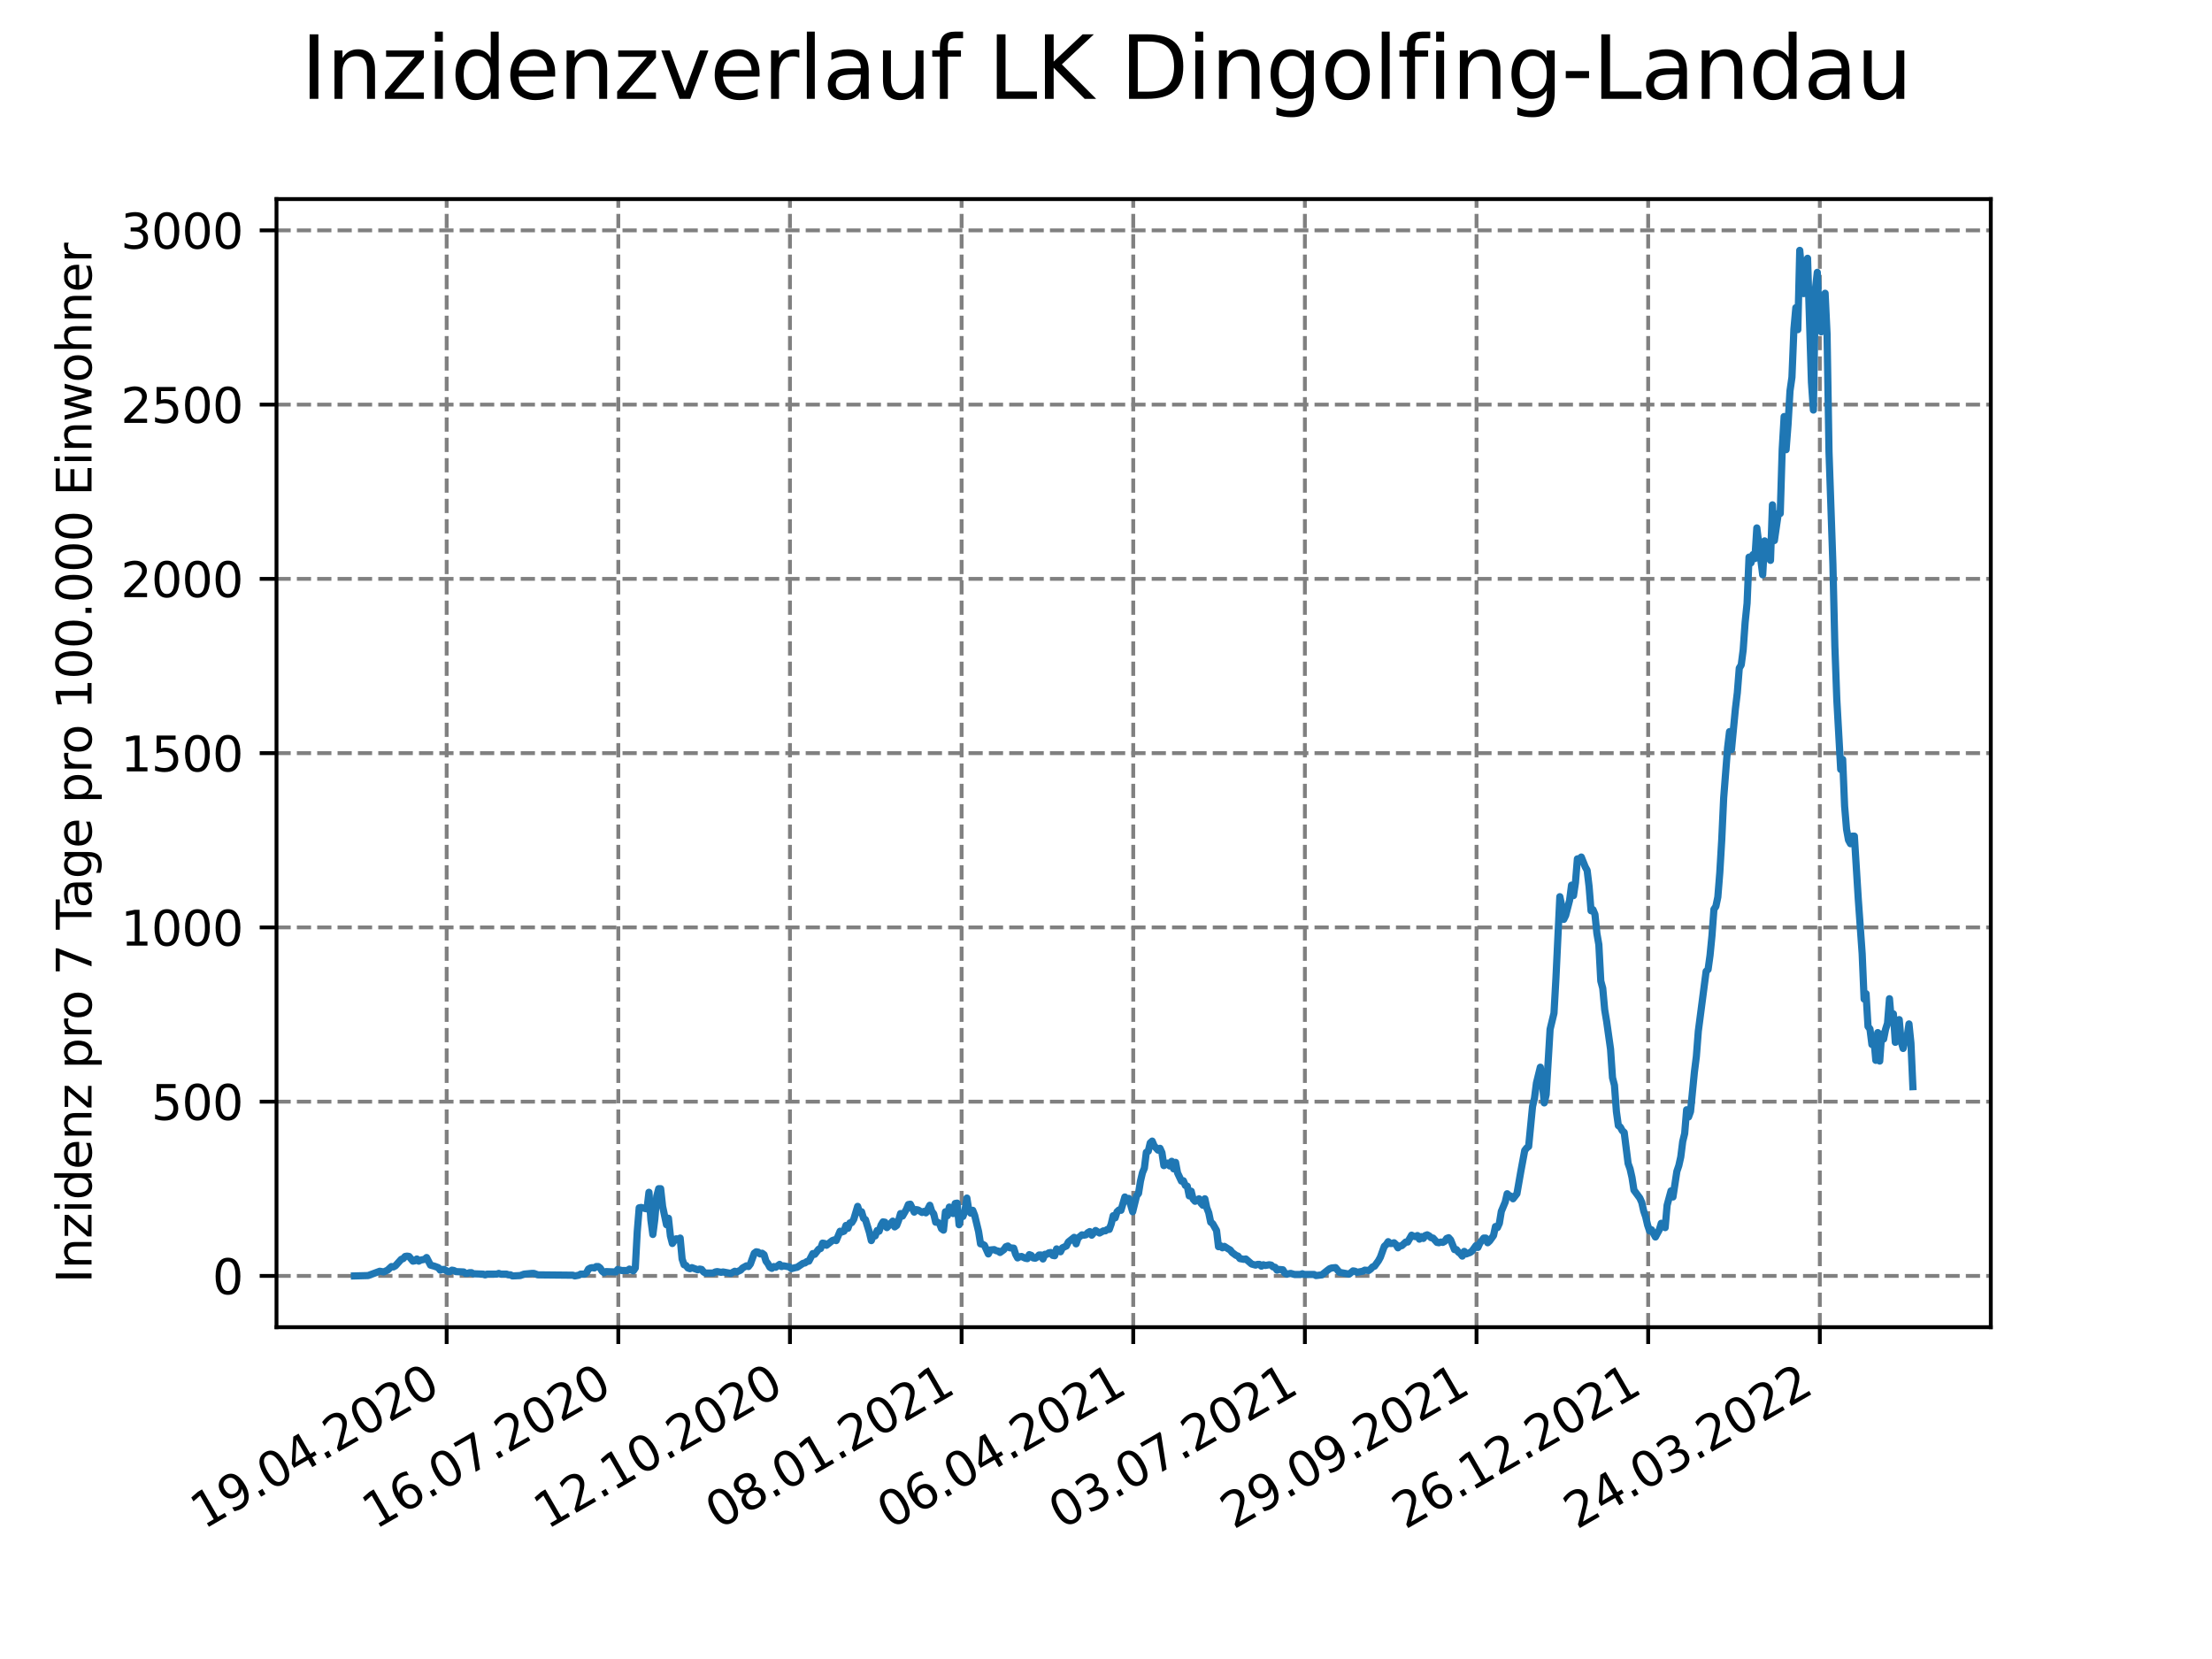 <?xml version="1.0" encoding="utf-8" standalone="no"?>
<!DOCTYPE svg PUBLIC "-//W3C//DTD SVG 1.1//EN"
  "http://www.w3.org/Graphics/SVG/1.1/DTD/svg11.dtd">
<svg xmlns:xlink="http://www.w3.org/1999/xlink" width="460.8pt" height="345.6pt" viewBox="0 0 460.8 345.6" xmlns="http://www.w3.org/2000/svg" version="1.1">
 <defs>
  <style type="text/css">*{stroke-linejoin: round; stroke-linecap: butt}</style>
 </defs>
 <g id="figure_1">
  <g id="patch_1">
   <path d="M 0 345.6 
L 460.8 345.6 
L 460.8 0 
L 0 0 
z
" style="fill: #ffffff"/>
  </g>
  <g id="axes_1">
   <g id="patch_2">
    <path d="M 57.6 276.48 
L 414.72 276.48 
L 414.72 41.472 
L 57.6 41.472 
z
" style="fill: #ffffff"/>
   </g>
   <g id="matplotlib.axis_1">
    <g id="xtick_1">
     <g id="line2d_1">
      <path d="M 93.049 276.48 
L 93.049 41.472 
" clip-path="url(#p03b9c09363)" style="fill: none; stroke-dasharray: 2.96,1.28; stroke-dashoffset: 0; stroke: #808080; stroke-width: 0.8"/>
     </g>
     <g id="line2d_2">
      <defs>
       <path id="mf1d56d3e6b" d="M 0 0 
L 0 3.5 
" style="stroke: #000000; stroke-width: 0.8"/>
      </defs>
      <g>
       <use xlink:href="#mf1d56d3e6b" x="93.049" y="276.48" style="stroke: #000000; stroke-width: 0.8"/>
      </g>
     </g>
     <g id="text_1">
      <!-- 19.04.2020 -->
      <g transform="translate(42.423 318.689)rotate(-30)scale(0.1 -0.1)">
       <defs>
        <path id="DejaVuSans-31" d="M 794 531 
L 1825 531 
L 1825 4091 
L 703 3866 
L 703 4441 
L 1819 4666 
L 2450 4666 
L 2450 531 
L 3481 531 
L 3481 0 
L 794 0 
L 794 531 
z
" transform="scale(0.016)"/>
        <path id="DejaVuSans-39" d="M 703 97 
L 703 672 
Q 941 559 1184 500 
Q 1428 441 1663 441 
Q 2288 441 2617 861 
Q 2947 1281 2994 2138 
Q 2813 1869 2534 1725 
Q 2256 1581 1919 1581 
Q 1219 1581 811 2004 
Q 403 2428 403 3163 
Q 403 3881 828 4315 
Q 1253 4750 1959 4750 
Q 2769 4750 3195 4129 
Q 3622 3509 3622 2328 
Q 3622 1225 3098 567 
Q 2575 -91 1691 -91 
Q 1453 -91 1209 -44 
Q 966 3 703 97 
z
M 1959 2075 
Q 2384 2075 2632 2365 
Q 2881 2656 2881 3163 
Q 2881 3666 2632 3958 
Q 2384 4250 1959 4250 
Q 1534 4250 1286 3958 
Q 1038 3666 1038 3163 
Q 1038 2656 1286 2365 
Q 1534 2075 1959 2075 
z
" transform="scale(0.016)"/>
        <path id="DejaVuSans-2e" d="M 684 794 
L 1344 794 
L 1344 0 
L 684 0 
L 684 794 
z
" transform="scale(0.016)"/>
        <path id="DejaVuSans-30" d="M 2034 4250 
Q 1547 4250 1301 3770 
Q 1056 3291 1056 2328 
Q 1056 1369 1301 889 
Q 1547 409 2034 409 
Q 2525 409 2770 889 
Q 3016 1369 3016 2328 
Q 3016 3291 2770 3770 
Q 2525 4250 2034 4250 
z
M 2034 4750 
Q 2819 4750 3233 4129 
Q 3647 3509 3647 2328 
Q 3647 1150 3233 529 
Q 2819 -91 2034 -91 
Q 1250 -91 836 529 
Q 422 1150 422 2328 
Q 422 3509 836 4129 
Q 1250 4750 2034 4750 
z
" transform="scale(0.016)"/>
        <path id="DejaVuSans-34" d="M 2419 4116 
L 825 1625 
L 2419 1625 
L 2419 4116 
z
M 2253 4666 
L 3047 4666 
L 3047 1625 
L 3713 1625 
L 3713 1100 
L 3047 1100 
L 3047 0 
L 2419 0 
L 2419 1100 
L 313 1100 
L 313 1709 
L 2253 4666 
z
" transform="scale(0.016)"/>
        <path id="DejaVuSans-32" d="M 1228 531 
L 3431 531 
L 3431 0 
L 469 0 
L 469 531 
Q 828 903 1448 1529 
Q 2069 2156 2228 2338 
Q 2531 2678 2651 2914 
Q 2772 3150 2772 3378 
Q 2772 3750 2511 3984 
Q 2250 4219 1831 4219 
Q 1534 4219 1204 4116 
Q 875 4013 500 3803 
L 500 4441 
Q 881 4594 1212 4672 
Q 1544 4750 1819 4750 
Q 2544 4750 2975 4387 
Q 3406 4025 3406 3419 
Q 3406 3131 3298 2873 
Q 3191 2616 2906 2266 
Q 2828 2175 2409 1742 
Q 1991 1309 1228 531 
z
" transform="scale(0.016)"/>
       </defs>
       <use xlink:href="#DejaVuSans-31"/>
       <use xlink:href="#DejaVuSans-39" x="63.623"/>
       <use xlink:href="#DejaVuSans-2e" x="127.246"/>
       <use xlink:href="#DejaVuSans-30" x="159.033"/>
       <use xlink:href="#DejaVuSans-34" x="222.656"/>
       <use xlink:href="#DejaVuSans-2e" x="286.279"/>
       <use xlink:href="#DejaVuSans-32" x="318.066"/>
       <use xlink:href="#DejaVuSans-30" x="381.689"/>
       <use xlink:href="#DejaVuSans-32" x="445.312"/>
       <use xlink:href="#DejaVuSans-30" x="508.936"/>
      </g>
     </g>
    </g>
    <g id="xtick_2">
     <g id="line2d_3">
      <path d="M 128.805 276.48 
L 128.805 41.472 
" clip-path="url(#p03b9c09363)" style="fill: none; stroke-dasharray: 2.96,1.28; stroke-dashoffset: 0; stroke: #808080; stroke-width: 0.8"/>
     </g>
     <g id="line2d_4">
      <g>
       <use xlink:href="#mf1d56d3e6b" x="128.805" y="276.48" style="stroke: #000000; stroke-width: 0.8"/>
      </g>
     </g>
     <g id="text_2">
      <!-- 16.07.2020 -->
      <g transform="translate(78.18 318.689)rotate(-30)scale(0.1 -0.1)">
       <defs>
        <path id="DejaVuSans-36" d="M 2113 2584 
Q 1688 2584 1439 2293 
Q 1191 2003 1191 1497 
Q 1191 994 1439 701 
Q 1688 409 2113 409 
Q 2538 409 2786 701 
Q 3034 994 3034 1497 
Q 3034 2003 2786 2293 
Q 2538 2584 2113 2584 
z
M 3366 4563 
L 3366 3988 
Q 3128 4100 2886 4159 
Q 2644 4219 2406 4219 
Q 1781 4219 1451 3797 
Q 1122 3375 1075 2522 
Q 1259 2794 1537 2939 
Q 1816 3084 2150 3084 
Q 2853 3084 3261 2657 
Q 3669 2231 3669 1497 
Q 3669 778 3244 343 
Q 2819 -91 2113 -91 
Q 1303 -91 875 529 
Q 447 1150 447 2328 
Q 447 3434 972 4092 
Q 1497 4750 2381 4750 
Q 2619 4750 2861 4703 
Q 3103 4656 3366 4563 
z
" transform="scale(0.016)"/>
        <path id="DejaVuSans-37" d="M 525 4666 
L 3525 4666 
L 3525 4397 
L 1831 0 
L 1172 0 
L 2766 4134 
L 525 4134 
L 525 4666 
z
" transform="scale(0.016)"/>
       </defs>
       <use xlink:href="#DejaVuSans-31"/>
       <use xlink:href="#DejaVuSans-36" x="63.623"/>
       <use xlink:href="#DejaVuSans-2e" x="127.246"/>
       <use xlink:href="#DejaVuSans-30" x="159.033"/>
       <use xlink:href="#DejaVuSans-37" x="222.656"/>
       <use xlink:href="#DejaVuSans-2e" x="286.279"/>
       <use xlink:href="#DejaVuSans-32" x="318.066"/>
       <use xlink:href="#DejaVuSans-30" x="381.689"/>
       <use xlink:href="#DejaVuSans-32" x="445.312"/>
       <use xlink:href="#DejaVuSans-30" x="508.936"/>
      </g>
     </g>
    </g>
    <g id="xtick_3">
     <g id="line2d_5">
      <path d="M 164.562 276.48 
L 164.562 41.472 
" clip-path="url(#p03b9c09363)" style="fill: none; stroke-dasharray: 2.96,1.28; stroke-dashoffset: 0; stroke: #808080; stroke-width: 0.8"/>
     </g>
     <g id="line2d_6">
      <g>
       <use xlink:href="#mf1d56d3e6b" x="164.562" y="276.48" style="stroke: #000000; stroke-width: 0.8"/>
      </g>
     </g>
     <g id="text_3">
      <!-- 12.10.2020 -->
      <g transform="translate(113.937 318.689)rotate(-30)scale(0.1 -0.1)">
       <use xlink:href="#DejaVuSans-31"/>
       <use xlink:href="#DejaVuSans-32" x="63.623"/>
       <use xlink:href="#DejaVuSans-2e" x="127.246"/>
       <use xlink:href="#DejaVuSans-31" x="159.033"/>
       <use xlink:href="#DejaVuSans-30" x="222.656"/>
       <use xlink:href="#DejaVuSans-2e" x="286.279"/>
       <use xlink:href="#DejaVuSans-32" x="318.066"/>
       <use xlink:href="#DejaVuSans-30" x="381.689"/>
       <use xlink:href="#DejaVuSans-32" x="445.312"/>
       <use xlink:href="#DejaVuSans-30" x="508.936"/>
      </g>
     </g>
    </g>
    <g id="xtick_4">
     <g id="line2d_7">
      <path d="M 200.319 276.48 
L 200.319 41.472 
" clip-path="url(#p03b9c09363)" style="fill: none; stroke-dasharray: 2.96,1.28; stroke-dashoffset: 0; stroke: #808080; stroke-width: 0.8"/>
     </g>
     <g id="line2d_8">
      <g>
       <use xlink:href="#mf1d56d3e6b" x="200.319" y="276.48" style="stroke: #000000; stroke-width: 0.8"/>
      </g>
     </g>
     <g id="text_4">
      <!-- 08.01.2021 -->
      <g transform="translate(149.693 318.689)rotate(-30)scale(0.1 -0.1)">
       <defs>
        <path id="DejaVuSans-38" d="M 2034 2216 
Q 1584 2216 1326 1975 
Q 1069 1734 1069 1313 
Q 1069 891 1326 650 
Q 1584 409 2034 409 
Q 2484 409 2743 651 
Q 3003 894 3003 1313 
Q 3003 1734 2745 1975 
Q 2488 2216 2034 2216 
z
M 1403 2484 
Q 997 2584 770 2862 
Q 544 3141 544 3541 
Q 544 4100 942 4425 
Q 1341 4750 2034 4750 
Q 2731 4750 3128 4425 
Q 3525 4100 3525 3541 
Q 3525 3141 3298 2862 
Q 3072 2584 2669 2484 
Q 3125 2378 3379 2068 
Q 3634 1759 3634 1313 
Q 3634 634 3220 271 
Q 2806 -91 2034 -91 
Q 1263 -91 848 271 
Q 434 634 434 1313 
Q 434 1759 690 2068 
Q 947 2378 1403 2484 
z
M 1172 3481 
Q 1172 3119 1398 2916 
Q 1625 2713 2034 2713 
Q 2441 2713 2670 2916 
Q 2900 3119 2900 3481 
Q 2900 3844 2670 4047 
Q 2441 4250 2034 4250 
Q 1625 4250 1398 4047 
Q 1172 3844 1172 3481 
z
" transform="scale(0.016)"/>
       </defs>
       <use xlink:href="#DejaVuSans-30"/>
       <use xlink:href="#DejaVuSans-38" x="63.623"/>
       <use xlink:href="#DejaVuSans-2e" x="127.246"/>
       <use xlink:href="#DejaVuSans-30" x="159.033"/>
       <use xlink:href="#DejaVuSans-31" x="222.656"/>
       <use xlink:href="#DejaVuSans-2e" x="286.279"/>
       <use xlink:href="#DejaVuSans-32" x="318.066"/>
       <use xlink:href="#DejaVuSans-30" x="381.689"/>
       <use xlink:href="#DejaVuSans-32" x="445.312"/>
       <use xlink:href="#DejaVuSans-31" x="508.936"/>
      </g>
     </g>
    </g>
    <g id="xtick_5">
     <g id="line2d_9">
      <path d="M 236.075 276.48 
L 236.075 41.472 
" clip-path="url(#p03b9c09363)" style="fill: none; stroke-dasharray: 2.96,1.28; stroke-dashoffset: 0; stroke: #808080; stroke-width: 0.8"/>
     </g>
     <g id="line2d_10">
      <g>
       <use xlink:href="#mf1d56d3e6b" x="236.075" y="276.48" style="stroke: #000000; stroke-width: 0.8"/>
      </g>
     </g>
     <g id="text_5">
      <!-- 06.04.2021 -->
      <g transform="translate(185.45 318.689)rotate(-30)scale(0.1 -0.1)">
       <use xlink:href="#DejaVuSans-30"/>
       <use xlink:href="#DejaVuSans-36" x="63.623"/>
       <use xlink:href="#DejaVuSans-2e" x="127.246"/>
       <use xlink:href="#DejaVuSans-30" x="159.033"/>
       <use xlink:href="#DejaVuSans-34" x="222.656"/>
       <use xlink:href="#DejaVuSans-2e" x="286.279"/>
       <use xlink:href="#DejaVuSans-32" x="318.066"/>
       <use xlink:href="#DejaVuSans-30" x="381.689"/>
       <use xlink:href="#DejaVuSans-32" x="445.312"/>
       <use xlink:href="#DejaVuSans-31" x="508.936"/>
      </g>
     </g>
    </g>
    <g id="xtick_6">
     <g id="line2d_11">
      <path d="M 271.832 276.48 
L 271.832 41.472 
" clip-path="url(#p03b9c09363)" style="fill: none; stroke-dasharray: 2.96,1.28; stroke-dashoffset: 0; stroke: #808080; stroke-width: 0.8"/>
     </g>
     <g id="line2d_12">
      <g>
       <use xlink:href="#mf1d56d3e6b" x="271.832" y="276.48" style="stroke: #000000; stroke-width: 0.8"/>
      </g>
     </g>
     <g id="text_6">
      <!-- 03.07.2021 -->
      <g transform="translate(221.207 318.689)rotate(-30)scale(0.1 -0.1)">
       <defs>
        <path id="DejaVuSans-33" d="M 2597 2516 
Q 3050 2419 3304 2112 
Q 3559 1806 3559 1356 
Q 3559 666 3084 287 
Q 2609 -91 1734 -91 
Q 1441 -91 1130 -33 
Q 819 25 488 141 
L 488 750 
Q 750 597 1062 519 
Q 1375 441 1716 441 
Q 2309 441 2620 675 
Q 2931 909 2931 1356 
Q 2931 1769 2642 2001 
Q 2353 2234 1838 2234 
L 1294 2234 
L 1294 2753 
L 1863 2753 
Q 2328 2753 2575 2939 
Q 2822 3125 2822 3475 
Q 2822 3834 2567 4026 
Q 2313 4219 1838 4219 
Q 1578 4219 1281 4162 
Q 984 4106 628 3988 
L 628 4550 
Q 988 4650 1302 4700 
Q 1616 4750 1894 4750 
Q 2613 4750 3031 4423 
Q 3450 4097 3450 3541 
Q 3450 3153 3228 2886 
Q 3006 2619 2597 2516 
z
" transform="scale(0.016)"/>
       </defs>
       <use xlink:href="#DejaVuSans-30"/>
       <use xlink:href="#DejaVuSans-33" x="63.623"/>
       <use xlink:href="#DejaVuSans-2e" x="127.246"/>
       <use xlink:href="#DejaVuSans-30" x="159.033"/>
       <use xlink:href="#DejaVuSans-37" x="222.656"/>
       <use xlink:href="#DejaVuSans-2e" x="286.279"/>
       <use xlink:href="#DejaVuSans-32" x="318.066"/>
       <use xlink:href="#DejaVuSans-30" x="381.689"/>
       <use xlink:href="#DejaVuSans-32" x="445.312"/>
       <use xlink:href="#DejaVuSans-31" x="508.936"/>
      </g>
     </g>
    </g>
    <g id="xtick_7">
     <g id="line2d_13">
      <path d="M 307.589 276.48 
L 307.589 41.472 
" clip-path="url(#p03b9c09363)" style="fill: none; stroke-dasharray: 2.96,1.28; stroke-dashoffset: 0; stroke: #808080; stroke-width: 0.8"/>
     </g>
     <g id="line2d_14">
      <g>
       <use xlink:href="#mf1d56d3e6b" x="307.589" y="276.48" style="stroke: #000000; stroke-width: 0.8"/>
      </g>
     </g>
     <g id="text_7">
      <!-- 29.09.2021 -->
      <g transform="translate(256.964 318.689)rotate(-30)scale(0.1 -0.1)">
       <use xlink:href="#DejaVuSans-32"/>
       <use xlink:href="#DejaVuSans-39" x="63.623"/>
       <use xlink:href="#DejaVuSans-2e" x="127.246"/>
       <use xlink:href="#DejaVuSans-30" x="159.033"/>
       <use xlink:href="#DejaVuSans-39" x="222.656"/>
       <use xlink:href="#DejaVuSans-2e" x="286.279"/>
       <use xlink:href="#DejaVuSans-32" x="318.066"/>
       <use xlink:href="#DejaVuSans-30" x="381.689"/>
       <use xlink:href="#DejaVuSans-32" x="445.312"/>
       <use xlink:href="#DejaVuSans-31" x="508.936"/>
      </g>
     </g>
    </g>
    <g id="xtick_8">
     <g id="line2d_15">
      <path d="M 343.345 276.48 
L 343.345 41.472 
" clip-path="url(#p03b9c09363)" style="fill: none; stroke-dasharray: 2.96,1.28; stroke-dashoffset: 0; stroke: #808080; stroke-width: 0.8"/>
     </g>
     <g id="line2d_16">
      <g>
       <use xlink:href="#mf1d56d3e6b" x="343.345" y="276.48" style="stroke: #000000; stroke-width: 0.8"/>
      </g>
     </g>
     <g id="text_8">
      <!-- 26.12.2021 -->
      <g transform="translate(292.72 318.689)rotate(-30)scale(0.1 -0.1)">
       <use xlink:href="#DejaVuSans-32"/>
       <use xlink:href="#DejaVuSans-36" x="63.623"/>
       <use xlink:href="#DejaVuSans-2e" x="127.246"/>
       <use xlink:href="#DejaVuSans-31" x="159.033"/>
       <use xlink:href="#DejaVuSans-32" x="222.656"/>
       <use xlink:href="#DejaVuSans-2e" x="286.279"/>
       <use xlink:href="#DejaVuSans-32" x="318.066"/>
       <use xlink:href="#DejaVuSans-30" x="381.689"/>
       <use xlink:href="#DejaVuSans-32" x="445.312"/>
       <use xlink:href="#DejaVuSans-31" x="508.936"/>
      </g>
     </g>
    </g>
    <g id="xtick_9">
     <g id="line2d_17">
      <path d="M 379.102 276.48 
L 379.102 41.472 
" clip-path="url(#p03b9c09363)" style="fill: none; stroke-dasharray: 2.96,1.28; stroke-dashoffset: 0; stroke: #808080; stroke-width: 0.8"/>
     </g>
     <g id="line2d_18">
      <g>
       <use xlink:href="#mf1d56d3e6b" x="379.102" y="276.48" style="stroke: #000000; stroke-width: 0.8"/>
      </g>
     </g>
     <g id="text_9">
      <!-- 24.03.2022 -->
      <g transform="translate(328.477 318.689)rotate(-30)scale(0.1 -0.1)">
       <use xlink:href="#DejaVuSans-32"/>
       <use xlink:href="#DejaVuSans-34" x="63.623"/>
       <use xlink:href="#DejaVuSans-2e" x="127.246"/>
       <use xlink:href="#DejaVuSans-30" x="159.033"/>
       <use xlink:href="#DejaVuSans-33" x="222.656"/>
       <use xlink:href="#DejaVuSans-2e" x="286.279"/>
       <use xlink:href="#DejaVuSans-32" x="318.066"/>
       <use xlink:href="#DejaVuSans-30" x="381.689"/>
       <use xlink:href="#DejaVuSans-32" x="445.312"/>
       <use xlink:href="#DejaVuSans-32" x="508.936"/>
      </g>
     </g>
    </g>
   </g>
   <g id="matplotlib.axis_2">
    <g id="ytick_1">
     <g id="line2d_19">
      <path d="M 57.6 265.798 
L 414.72 265.798 
" clip-path="url(#p03b9c09363)" style="fill: none; stroke-dasharray: 2.96,1.28; stroke-dashoffset: 0; stroke: #808080; stroke-width: 0.8"/>
     </g>
     <g id="line2d_20">
      <defs>
       <path id="m5bd5c68ff1" d="M 0 0 
L -3.5 0 
" style="stroke: #000000; stroke-width: 0.8"/>
      </defs>
      <g>
       <use xlink:href="#m5bd5c68ff1" x="57.6" y="265.798" style="stroke: #000000; stroke-width: 0.8"/>
      </g>
     </g>
     <g id="text_10">
      <!-- 0 -->
      <g transform="translate(44.237 269.597)scale(0.1 -0.1)">
       <use xlink:href="#DejaVuSans-30"/>
      </g>
     </g>
    </g>
    <g id="ytick_2">
     <g id="line2d_21">
      <path d="M 57.6 229.496 
L 414.72 229.496 
" clip-path="url(#p03b9c09363)" style="fill: none; stroke-dasharray: 2.96,1.28; stroke-dashoffset: 0; stroke: #808080; stroke-width: 0.8"/>
     </g>
     <g id="line2d_22">
      <g>
       <use xlink:href="#m5bd5c68ff1" x="57.6" y="229.496" style="stroke: #000000; stroke-width: 0.8"/>
      </g>
     </g>
     <g id="text_11">
      <!-- 500 -->
      <g transform="translate(31.512 233.295)scale(0.1 -0.1)">
       <defs>
        <path id="DejaVuSans-35" d="M 691 4666 
L 3169 4666 
L 3169 4134 
L 1269 4134 
L 1269 2991 
Q 1406 3038 1543 3061 
Q 1681 3084 1819 3084 
Q 2600 3084 3056 2656 
Q 3513 2228 3513 1497 
Q 3513 744 3044 326 
Q 2575 -91 1722 -91 
Q 1428 -91 1123 -41 
Q 819 9 494 109 
L 494 744 
Q 775 591 1075 516 
Q 1375 441 1709 441 
Q 2250 441 2565 725 
Q 2881 1009 2881 1497 
Q 2881 1984 2565 2268 
Q 2250 2553 1709 2553 
Q 1456 2553 1204 2497 
Q 953 2441 691 2322 
L 691 4666 
z
" transform="scale(0.016)"/>
       </defs>
       <use xlink:href="#DejaVuSans-35"/>
       <use xlink:href="#DejaVuSans-30" x="63.623"/>
       <use xlink:href="#DejaVuSans-30" x="127.246"/>
      </g>
     </g>
    </g>
    <g id="ytick_3">
     <g id="line2d_23">
      <path d="M 57.6 193.194 
L 414.72 193.194 
" clip-path="url(#p03b9c09363)" style="fill: none; stroke-dasharray: 2.96,1.28; stroke-dashoffset: 0; stroke: #808080; stroke-width: 0.8"/>
     </g>
     <g id="line2d_24">
      <g>
       <use xlink:href="#m5bd5c68ff1" x="57.6" y="193.194" style="stroke: #000000; stroke-width: 0.8"/>
      </g>
     </g>
     <g id="text_12">
      <!-- 1000 -->
      <g transform="translate(25.15 196.993)scale(0.1 -0.1)">
       <use xlink:href="#DejaVuSans-31"/>
       <use xlink:href="#DejaVuSans-30" x="63.623"/>
       <use xlink:href="#DejaVuSans-30" x="127.246"/>
       <use xlink:href="#DejaVuSans-30" x="190.869"/>
      </g>
     </g>
    </g>
    <g id="ytick_4">
     <g id="line2d_25">
      <path d="M 57.6 156.893 
L 414.72 156.893 
" clip-path="url(#p03b9c09363)" style="fill: none; stroke-dasharray: 2.96,1.28; stroke-dashoffset: 0; stroke: #808080; stroke-width: 0.8"/>
     </g>
     <g id="line2d_26">
      <g>
       <use xlink:href="#m5bd5c68ff1" x="57.6" y="156.893" style="stroke: #000000; stroke-width: 0.8"/>
      </g>
     </g>
     <g id="text_13">
      <!-- 1500 -->
      <g transform="translate(25.15 160.692)scale(0.1 -0.1)">
       <use xlink:href="#DejaVuSans-31"/>
       <use xlink:href="#DejaVuSans-35" x="63.623"/>
       <use xlink:href="#DejaVuSans-30" x="127.246"/>
       <use xlink:href="#DejaVuSans-30" x="190.869"/>
      </g>
     </g>
    </g>
    <g id="ytick_5">
     <g id="line2d_27">
      <path d="M 57.6 120.591 
L 414.72 120.591 
" clip-path="url(#p03b9c09363)" style="fill: none; stroke-dasharray: 2.96,1.28; stroke-dashoffset: 0; stroke: #808080; stroke-width: 0.8"/>
     </g>
     <g id="line2d_28">
      <g>
       <use xlink:href="#m5bd5c68ff1" x="57.6" y="120.591" style="stroke: #000000; stroke-width: 0.8"/>
      </g>
     </g>
     <g id="text_14">
      <!-- 2000 -->
      <g transform="translate(25.15 124.39)scale(0.1 -0.1)">
       <use xlink:href="#DejaVuSans-32"/>
       <use xlink:href="#DejaVuSans-30" x="63.623"/>
       <use xlink:href="#DejaVuSans-30" x="127.246"/>
       <use xlink:href="#DejaVuSans-30" x="190.869"/>
      </g>
     </g>
    </g>
    <g id="ytick_6">
     <g id="line2d_29">
      <path d="M 57.6 84.289 
L 414.72 84.289 
" clip-path="url(#p03b9c09363)" style="fill: none; stroke-dasharray: 2.96,1.28; stroke-dashoffset: 0; stroke: #808080; stroke-width: 0.8"/>
     </g>
     <g id="line2d_30">
      <g>
       <use xlink:href="#m5bd5c68ff1" x="57.6" y="84.289" style="stroke: #000000; stroke-width: 0.8"/>
      </g>
     </g>
     <g id="text_15">
      <!-- 2500 -->
      <g transform="translate(25.15 88.088)scale(0.1 -0.1)">
       <use xlink:href="#DejaVuSans-32"/>
       <use xlink:href="#DejaVuSans-35" x="63.623"/>
       <use xlink:href="#DejaVuSans-30" x="127.246"/>
       <use xlink:href="#DejaVuSans-30" x="190.869"/>
      </g>
     </g>
    </g>
    <g id="ytick_7">
     <g id="line2d_31">
      <path d="M 57.6 47.987 
L 414.72 47.987 
" clip-path="url(#p03b9c09363)" style="fill: none; stroke-dasharray: 2.96,1.28; stroke-dashoffset: 0; stroke: #808080; stroke-width: 0.8"/>
     </g>
     <g id="line2d_32">
      <g>
       <use xlink:href="#m5bd5c68ff1" x="57.6" y="47.987" style="stroke: #000000; stroke-width: 0.8"/>
      </g>
     </g>
     <g id="text_16">
      <!-- 3000 -->
      <g transform="translate(25.15 51.786)scale(0.1 -0.1)">
       <use xlink:href="#DejaVuSans-33"/>
       <use xlink:href="#DejaVuSans-30" x="63.623"/>
       <use xlink:href="#DejaVuSans-30" x="127.246"/>
       <use xlink:href="#DejaVuSans-30" x="190.869"/>
      </g>
     </g>
    </g>
    <g id="text_17">
     <!-- Inzidenz pro 7 Tage pro 100.000 Einwohner -->
     <g transform="translate(19.07 267.301)rotate(-90)scale(0.1 -0.1)">
      <defs>
       <path id="DejaVuSans-49" d="M 628 4666 
L 1259 4666 
L 1259 0 
L 628 0 
L 628 4666 
z
" transform="scale(0.016)"/>
       <path id="DejaVuSans-6e" d="M 3513 2113 
L 3513 0 
L 2938 0 
L 2938 2094 
Q 2938 2591 2744 2837 
Q 2550 3084 2163 3084 
Q 1697 3084 1428 2787 
Q 1159 2491 1159 1978 
L 1159 0 
L 581 0 
L 581 3500 
L 1159 3500 
L 1159 2956 
Q 1366 3272 1645 3428 
Q 1925 3584 2291 3584 
Q 2894 3584 3203 3211 
Q 3513 2838 3513 2113 
z
" transform="scale(0.016)"/>
       <path id="DejaVuSans-7a" d="M 353 3500 
L 3084 3500 
L 3084 2975 
L 922 459 
L 3084 459 
L 3084 0 
L 275 0 
L 275 525 
L 2438 3041 
L 353 3041 
L 353 3500 
z
" transform="scale(0.016)"/>
       <path id="DejaVuSans-69" d="M 603 3500 
L 1178 3500 
L 1178 0 
L 603 0 
L 603 3500 
z
M 603 4863 
L 1178 4863 
L 1178 4134 
L 603 4134 
L 603 4863 
z
" transform="scale(0.016)"/>
       <path id="DejaVuSans-64" d="M 2906 2969 
L 2906 4863 
L 3481 4863 
L 3481 0 
L 2906 0 
L 2906 525 
Q 2725 213 2448 61 
Q 2172 -91 1784 -91 
Q 1150 -91 751 415 
Q 353 922 353 1747 
Q 353 2572 751 3078 
Q 1150 3584 1784 3584 
Q 2172 3584 2448 3432 
Q 2725 3281 2906 2969 
z
M 947 1747 
Q 947 1113 1208 752 
Q 1469 391 1925 391 
Q 2381 391 2643 752 
Q 2906 1113 2906 1747 
Q 2906 2381 2643 2742 
Q 2381 3103 1925 3103 
Q 1469 3103 1208 2742 
Q 947 2381 947 1747 
z
" transform="scale(0.016)"/>
       <path id="DejaVuSans-65" d="M 3597 1894 
L 3597 1613 
L 953 1613 
Q 991 1019 1311 708 
Q 1631 397 2203 397 
Q 2534 397 2845 478 
Q 3156 559 3463 722 
L 3463 178 
Q 3153 47 2828 -22 
Q 2503 -91 2169 -91 
Q 1331 -91 842 396 
Q 353 884 353 1716 
Q 353 2575 817 3079 
Q 1281 3584 2069 3584 
Q 2775 3584 3186 3129 
Q 3597 2675 3597 1894 
z
M 3022 2063 
Q 3016 2534 2758 2815 
Q 2500 3097 2075 3097 
Q 1594 3097 1305 2825 
Q 1016 2553 972 2059 
L 3022 2063 
z
" transform="scale(0.016)"/>
       <path id="DejaVuSans-20" transform="scale(0.016)"/>
       <path id="DejaVuSans-70" d="M 1159 525 
L 1159 -1331 
L 581 -1331 
L 581 3500 
L 1159 3500 
L 1159 2969 
Q 1341 3281 1617 3432 
Q 1894 3584 2278 3584 
Q 2916 3584 3314 3078 
Q 3713 2572 3713 1747 
Q 3713 922 3314 415 
Q 2916 -91 2278 -91 
Q 1894 -91 1617 61 
Q 1341 213 1159 525 
z
M 3116 1747 
Q 3116 2381 2855 2742 
Q 2594 3103 2138 3103 
Q 1681 3103 1420 2742 
Q 1159 2381 1159 1747 
Q 1159 1113 1420 752 
Q 1681 391 2138 391 
Q 2594 391 2855 752 
Q 3116 1113 3116 1747 
z
" transform="scale(0.016)"/>
       <path id="DejaVuSans-72" d="M 2631 2963 
Q 2534 3019 2420 3045 
Q 2306 3072 2169 3072 
Q 1681 3072 1420 2755 
Q 1159 2438 1159 1844 
L 1159 0 
L 581 0 
L 581 3500 
L 1159 3500 
L 1159 2956 
Q 1341 3275 1631 3429 
Q 1922 3584 2338 3584 
Q 2397 3584 2469 3576 
Q 2541 3569 2628 3553 
L 2631 2963 
z
" transform="scale(0.016)"/>
       <path id="DejaVuSans-6f" d="M 1959 3097 
Q 1497 3097 1228 2736 
Q 959 2375 959 1747 
Q 959 1119 1226 758 
Q 1494 397 1959 397 
Q 2419 397 2687 759 
Q 2956 1122 2956 1747 
Q 2956 2369 2687 2733 
Q 2419 3097 1959 3097 
z
M 1959 3584 
Q 2709 3584 3137 3096 
Q 3566 2609 3566 1747 
Q 3566 888 3137 398 
Q 2709 -91 1959 -91 
Q 1206 -91 779 398 
Q 353 888 353 1747 
Q 353 2609 779 3096 
Q 1206 3584 1959 3584 
z
" transform="scale(0.016)"/>
       <path id="DejaVuSans-54" d="M -19 4666 
L 3928 4666 
L 3928 4134 
L 2272 4134 
L 2272 0 
L 1638 0 
L 1638 4134 
L -19 4134 
L -19 4666 
z
" transform="scale(0.016)"/>
       <path id="DejaVuSans-61" d="M 2194 1759 
Q 1497 1759 1228 1600 
Q 959 1441 959 1056 
Q 959 750 1161 570 
Q 1363 391 1709 391 
Q 2188 391 2477 730 
Q 2766 1069 2766 1631 
L 2766 1759 
L 2194 1759 
z
M 3341 1997 
L 3341 0 
L 2766 0 
L 2766 531 
Q 2569 213 2275 61 
Q 1981 -91 1556 -91 
Q 1019 -91 701 211 
Q 384 513 384 1019 
Q 384 1609 779 1909 
Q 1175 2209 1959 2209 
L 2766 2209 
L 2766 2266 
Q 2766 2663 2505 2880 
Q 2244 3097 1772 3097 
Q 1472 3097 1187 3025 
Q 903 2953 641 2809 
L 641 3341 
Q 956 3463 1253 3523 
Q 1550 3584 1831 3584 
Q 2591 3584 2966 3190 
Q 3341 2797 3341 1997 
z
" transform="scale(0.016)"/>
       <path id="DejaVuSans-67" d="M 2906 1791 
Q 2906 2416 2648 2759 
Q 2391 3103 1925 3103 
Q 1463 3103 1205 2759 
Q 947 2416 947 1791 
Q 947 1169 1205 825 
Q 1463 481 1925 481 
Q 2391 481 2648 825 
Q 2906 1169 2906 1791 
z
M 3481 434 
Q 3481 -459 3084 -895 
Q 2688 -1331 1869 -1331 
Q 1566 -1331 1297 -1286 
Q 1028 -1241 775 -1147 
L 775 -588 
Q 1028 -725 1275 -790 
Q 1522 -856 1778 -856 
Q 2344 -856 2625 -561 
Q 2906 -266 2906 331 
L 2906 616 
Q 2728 306 2450 153 
Q 2172 0 1784 0 
Q 1141 0 747 490 
Q 353 981 353 1791 
Q 353 2603 747 3093 
Q 1141 3584 1784 3584 
Q 2172 3584 2450 3431 
Q 2728 3278 2906 2969 
L 2906 3500 
L 3481 3500 
L 3481 434 
z
" transform="scale(0.016)"/>
       <path id="DejaVuSans-45" d="M 628 4666 
L 3578 4666 
L 3578 4134 
L 1259 4134 
L 1259 2753 
L 3481 2753 
L 3481 2222 
L 1259 2222 
L 1259 531 
L 3634 531 
L 3634 0 
L 628 0 
L 628 4666 
z
" transform="scale(0.016)"/>
       <path id="DejaVuSans-77" d="M 269 3500 
L 844 3500 
L 1563 769 
L 2278 3500 
L 2956 3500 
L 3675 769 
L 4391 3500 
L 4966 3500 
L 4050 0 
L 3372 0 
L 2619 2869 
L 1863 0 
L 1184 0 
L 269 3500 
z
" transform="scale(0.016)"/>
       <path id="DejaVuSans-68" d="M 3513 2113 
L 3513 0 
L 2938 0 
L 2938 2094 
Q 2938 2591 2744 2837 
Q 2550 3084 2163 3084 
Q 1697 3084 1428 2787 
Q 1159 2491 1159 1978 
L 1159 0 
L 581 0 
L 581 4863 
L 1159 4863 
L 1159 2956 
Q 1366 3272 1645 3428 
Q 1925 3584 2291 3584 
Q 2894 3584 3203 3211 
Q 3513 2838 3513 2113 
z
" transform="scale(0.016)"/>
      </defs>
      <use xlink:href="#DejaVuSans-49"/>
      <use xlink:href="#DejaVuSans-6e" x="29.492"/>
      <use xlink:href="#DejaVuSans-7a" x="92.871"/>
      <use xlink:href="#DejaVuSans-69" x="145.361"/>
      <use xlink:href="#DejaVuSans-64" x="173.145"/>
      <use xlink:href="#DejaVuSans-65" x="236.621"/>
      <use xlink:href="#DejaVuSans-6e" x="298.145"/>
      <use xlink:href="#DejaVuSans-7a" x="361.523"/>
      <use xlink:href="#DejaVuSans-20" x="414.014"/>
      <use xlink:href="#DejaVuSans-70" x="445.801"/>
      <use xlink:href="#DejaVuSans-72" x="509.277"/>
      <use xlink:href="#DejaVuSans-6f" x="548.141"/>
      <use xlink:href="#DejaVuSans-20" x="609.322"/>
      <use xlink:href="#DejaVuSans-37" x="641.109"/>
      <use xlink:href="#DejaVuSans-20" x="704.732"/>
      <use xlink:href="#DejaVuSans-54" x="736.52"/>
      <use xlink:href="#DejaVuSans-61" x="781.104"/>
      <use xlink:href="#DejaVuSans-67" x="842.383"/>
      <use xlink:href="#DejaVuSans-65" x="905.859"/>
      <use xlink:href="#DejaVuSans-20" x="967.383"/>
      <use xlink:href="#DejaVuSans-70" x="999.17"/>
      <use xlink:href="#DejaVuSans-72" x="1062.646"/>
      <use xlink:href="#DejaVuSans-6f" x="1101.51"/>
      <use xlink:href="#DejaVuSans-20" x="1162.691"/>
      <use xlink:href="#DejaVuSans-31" x="1194.479"/>
      <use xlink:href="#DejaVuSans-30" x="1258.102"/>
      <use xlink:href="#DejaVuSans-30" x="1321.725"/>
      <use xlink:href="#DejaVuSans-2e" x="1385.348"/>
      <use xlink:href="#DejaVuSans-30" x="1417.135"/>
      <use xlink:href="#DejaVuSans-30" x="1480.758"/>
      <use xlink:href="#DejaVuSans-30" x="1544.381"/>
      <use xlink:href="#DejaVuSans-20" x="1608.004"/>
      <use xlink:href="#DejaVuSans-45" x="1639.791"/>
      <use xlink:href="#DejaVuSans-69" x="1702.975"/>
      <use xlink:href="#DejaVuSans-6e" x="1730.758"/>
      <use xlink:href="#DejaVuSans-77" x="1794.137"/>
      <use xlink:href="#DejaVuSans-6f" x="1875.924"/>
      <use xlink:href="#DejaVuSans-68" x="1937.105"/>
      <use xlink:href="#DejaVuSans-6e" x="2000.484"/>
      <use xlink:href="#DejaVuSans-65" x="2063.863"/>
      <use xlink:href="#DejaVuSans-72" x="2125.387"/>
     </g>
    </g>
   </g>
   <g id="line2d_33">
    <path d="M 73.833 265.798 
L 76.677 265.723 
L 79.115 264.822 
L 79.928 264.972 
L 80.74 264.596 
L 81.553 263.845 
L 81.959 263.92 
L 82.366 263.695 
L 83.585 262.343 
L 83.991 262.193 
L 84.397 261.743 
L 84.804 261.668 
L 85.21 261.743 
L 86.023 262.719 
L 86.429 262.644 
L 86.835 262.268 
L 87.241 262.719 
L 87.648 262.494 
L 88.46 262.343 
L 88.867 261.968 
L 89.679 263.545 
L 90.492 263.77 
L 91.305 264.071 
L 91.711 264.596 
L 92.117 264.446 
L 92.524 264.446 
L 93.336 264.897 
L 93.743 264.897 
L 94.149 264.596 
L 94.555 264.671 
L 94.962 264.897 
L 96.587 264.972 
L 96.993 265.272 
L 97.4 265.272 
L 97.806 265.122 
L 98.212 265.122 
L 98.619 265.347 
L 100.65 265.422 
L 101.057 265.573 
L 101.463 265.422 
L 103.495 265.422 
L 103.901 265.272 
L 104.307 265.422 
L 105.526 265.422 
L 105.932 265.573 
L 106.339 265.573 
L 106.745 265.798 
L 108.37 265.723 
L 109.183 265.422 
L 109.996 265.347 
L 110.808 265.272 
L 111.215 265.272 
L 112.027 265.573 
L 119.341 265.648 
L 119.748 265.798 
L 120.56 265.648 
L 120.967 265.422 
L 121.779 265.422 
L 122.186 265.122 
L 122.592 264.371 
L 122.998 264.146 
L 123.405 264.071 
L 123.811 264.146 
L 124.217 263.845 
L 124.623 263.845 
L 125.03 264.146 
L 125.436 264.822 
L 125.842 265.122 
L 126.249 264.897 
L 128.28 264.972 
L 128.687 264.446 
L 129.499 264.671 
L 130.718 264.671 
L 131.125 264.371 
L 131.937 264.746 
L 132.344 264.146 
L 132.75 256.561 
L 133.156 251.605 
L 133.563 251.53 
L 134.375 251.755 
L 134.782 251.83 
L 135.188 248.376 
L 135.594 254.158 
L 136.001 257.162 
L 136.407 254.008 
L 136.813 249.202 
L 137.22 247.625 
L 137.626 247.625 
L 138.032 251.305 
L 138.845 255.134 
L 139.251 253.783 
L 139.658 257.462 
L 140.064 259.039 
L 140.47 258.439 
L 140.877 258.063 
L 141.283 258.138 
L 141.689 257.913 
L 142.096 262.268 
L 142.502 263.47 
L 142.908 263.62 
L 143.314 264.146 
L 143.721 264.296 
L 144.127 264.071 
L 145.346 264.521 
L 145.752 264.371 
L 146.159 264.446 
L 146.565 264.972 
L 146.971 265.197 
L 148.597 265.197 
L 149.003 264.972 
L 149.409 264.897 
L 150.222 265.047 
L 150.628 264.972 
L 152.254 265.272 
L 153.066 264.822 
L 153.473 264.972 
L 154.285 264.596 
L 154.692 264.146 
L 155.504 263.695 
L 155.911 263.845 
L 156.317 263.32 
L 157.13 261.067 
L 157.536 260.766 
L 157.942 260.842 
L 158.349 261.217 
L 158.755 261.067 
L 159.161 261.367 
L 159.568 262.719 
L 159.974 263.245 
L 160.38 263.996 
L 160.787 264.221 
L 161.193 263.845 
L 161.599 263.996 
L 162.412 263.395 
L 162.818 263.845 
L 163.224 263.695 
L 164.443 263.92 
L 164.85 264.296 
L 165.662 264.071 
L 166.069 263.996 
L 167.288 263.17 
L 167.694 263.094 
L 168.1 262.794 
L 168.507 262.719 
L 169.319 261.142 
L 169.726 261.292 
L 170.538 260.241 
L 170.945 260.091 
L 171.351 258.964 
L 171.757 259.039 
L 172.164 259.415 
L 173.383 258.439 
L 173.789 258.288 
L 174.195 258.439 
L 175.008 256.486 
L 175.414 256.636 
L 175.821 256.486 
L 176.227 255.285 
L 176.633 255.885 
L 177.04 254.759 
L 177.446 254.684 
L 177.852 254.008 
L 178.665 251.305 
L 179.071 252.581 
L 179.478 252.431 
L 179.884 253.783 
L 180.29 254.083 
L 181.103 256.711 
L 181.509 258.439 
L 181.915 257.387 
L 182.322 257.462 
L 182.728 256.336 
L 183.134 256.486 
L 183.541 255.21 
L 183.947 254.534 
L 184.353 254.609 
L 184.76 255.735 
L 185.979 254.383 
L 186.385 255.585 
L 186.791 255.285 
L 187.198 254.233 
L 187.604 252.806 
L 188.01 253.332 
L 188.823 251.905 
L 189.229 250.929 
L 189.636 250.854 
L 190.448 252.506 
L 190.855 251.98 
L 191.261 252.056 
L 192.074 252.581 
L 192.48 252.356 
L 192.886 252.656 
L 193.699 251.079 
L 194.105 252.356 
L 194.512 252.882 
L 194.918 254.609 
L 195.324 254.609 
L 195.731 254.909 
L 196.137 255.96 
L 196.543 256.261 
L 196.95 252.431 
L 197.356 253.257 
L 197.762 251.455 
L 198.169 252.581 
L 198.575 252.806 
L 198.981 250.704 
L 199.387 250.629 
L 199.794 255.134 
L 200.2 253.182 
L 200.606 253.407 
L 201.013 252.206 
L 201.419 249.577 
L 201.825 252.131 
L 202.232 252.731 
L 202.638 252.131 
L 203.044 253.182 
L 203.857 256.561 
L 204.263 259.114 
L 204.67 259.19 
L 205.076 259.415 
L 205.889 261.217 
L 206.295 260.391 
L 207.108 260.316 
L 207.514 260.541 
L 207.92 260.616 
L 208.327 260.917 
L 209.139 260.316 
L 209.546 259.715 
L 209.952 259.565 
L 210.358 259.94 
L 211.171 260.016 
L 211.577 261.292 
L 211.984 262.043 
L 212.39 261.818 
L 212.796 261.743 
L 213.609 262.118 
L 214.015 262.193 
L 214.422 261.367 
L 214.828 261.517 
L 215.234 262.043 
L 215.641 262.118 
L 216.047 261.893 
L 216.453 261.442 
L 216.86 261.442 
L 217.266 262.268 
L 217.672 261.292 
L 218.078 261.292 
L 218.485 260.992 
L 218.891 260.917 
L 219.297 261.517 
L 219.704 261.593 
L 220.11 260.166 
L 220.516 260.616 
L 220.923 260.766 
L 221.329 259.94 
L 222.142 259.565 
L 222.548 258.739 
L 223.767 257.763 
L 224.173 259.114 
L 224.58 257.913 
L 225.392 257.237 
L 225.799 257.312 
L 226.205 257.237 
L 226.611 256.786 
L 227.018 256.561 
L 227.424 257.312 
L 228.237 256.336 
L 229.049 256.862 
L 229.862 256.411 
L 230.268 256.411 
L 230.675 256.111 
L 231.081 256.111 
L 231.487 254.984 
L 231.894 253.257 
L 232.3 253.708 
L 232.706 252.431 
L 233.113 252.056 
L 233.519 252.131 
L 234.332 249.352 
L 234.738 250.178 
L 235.144 249.653 
L 235.957 252.431 
L 236.769 249.127 
L 237.176 248.601 
L 237.582 246.048 
L 237.988 244.321 
L 238.395 243.345 
L 238.801 240.04 
L 239.207 239.815 
L 239.614 238.088 
L 240.02 237.713 
L 240.426 238.689 
L 241.239 239.59 
L 241.645 239.214 
L 242.052 240.116 
L 242.458 242.819 
L 243.271 242.293 
L 243.677 242.894 
L 244.083 241.918 
L 244.49 243.495 
L 244.896 242.143 
L 245.302 244.321 
L 246.115 246.048 
L 246.521 245.973 
L 246.928 246.949 
L 247.334 247.099 
L 247.74 249.127 
L 248.147 248.151 
L 248.553 249.803 
L 248.959 250.253 
L 249.772 249.728 
L 250.178 250.629 
L 250.585 251.079 
L 250.991 249.728 
L 251.397 251.605 
L 251.804 252.656 
L 252.21 254.609 
L 252.616 254.909 
L 253.429 256.336 
L 253.835 259.715 
L 254.242 259.49 
L 254.648 259.94 
L 255.054 259.64 
L 255.867 260.166 
L 256.273 260.391 
L 256.679 260.917 
L 257.492 261.517 
L 257.898 261.668 
L 258.305 262.193 
L 259.117 262.343 
L 259.524 262.268 
L 260.743 263.32 
L 261.555 263.545 
L 261.962 263.395 
L 262.368 263.395 
L 262.774 263.77 
L 263.181 263.47 
L 263.587 263.62 
L 264.4 263.47 
L 264.806 263.545 
L 265.212 263.92 
L 265.619 263.996 
L 266.025 264.596 
L 266.431 264.446 
L 267.244 264.521 
L 267.65 265.197 
L 268.057 265.422 
L 268.869 265.272 
L 269.682 265.497 
L 270.901 265.497 
L 271.307 265.347 
L 271.714 265.497 
L 273.745 265.497 
L 274.151 265.723 
L 275.37 265.573 
L 276.589 264.596 
L 276.996 264.296 
L 277.402 264.146 
L 278.215 264.071 
L 279.027 265.047 
L 281.059 265.422 
L 281.872 264.746 
L 282.278 264.822 
L 282.684 265.047 
L 283.903 264.822 
L 284.31 264.596 
L 285.122 264.671 
L 285.529 264.371 
L 285.935 263.92 
L 286.341 263.77 
L 287.154 262.644 
L 287.56 261.893 
L 288.373 259.64 
L 288.779 259.265 
L 289.186 258.664 
L 289.592 259.039 
L 289.998 259.039 
L 290.405 258.889 
L 290.811 259.265 
L 291.217 259.94 
L 291.624 259.565 
L 292.03 259.49 
L 292.842 258.739 
L 293.249 258.739 
L 294.061 257.312 
L 294.468 257.537 
L 294.874 257.613 
L 295.28 257.387 
L 295.687 258.138 
L 296.093 257.613 
L 296.499 257.988 
L 296.906 257.387 
L 297.312 257.237 
L 297.718 257.462 
L 298.125 257.838 
L 298.531 257.913 
L 299.344 258.814 
L 299.75 258.889 
L 300.156 258.739 
L 300.563 258.814 
L 300.969 258.589 
L 301.375 257.988 
L 301.782 257.838 
L 302.188 258.288 
L 303.001 260.316 
L 303.407 260.316 
L 303.813 260.842 
L 304.22 261.142 
L 304.626 261.668 
L 305.032 260.691 
L 305.439 261.217 
L 306.251 260.917 
L 306.658 260.616 
L 307.47 259.49 
L 307.877 259.865 
L 308.283 258.964 
L 309.096 257.913 
L 309.502 257.913 
L 309.908 258.889 
L 310.315 258.514 
L 311.127 257.387 
L 311.533 255.51 
L 311.94 255.735 
L 312.346 254.834 
L 312.752 252.356 
L 313.565 250.403 
L 313.971 248.676 
L 314.378 249.052 
L 314.784 249.202 
L 315.19 249.728 
L 316.003 248.676 
L 316.816 244.02 
L 317.628 239.665 
L 318.035 239.139 
L 318.441 238.839 
L 319.254 230.503 
L 319.66 228.776 
L 320.066 225.622 
L 320.879 222.318 
L 321.285 225.397 
L 321.692 229.752 
L 322.098 228.025 
L 322.911 214.433 
L 323.723 211.054 
L 324.13 203.77 
L 324.942 186.798 
L 325.349 188.751 
L 325.755 191.529 
L 326.161 190.703 
L 326.974 187.549 
L 327.38 184.395 
L 327.787 186.573 
L 328.193 183.87 
L 328.599 178.914 
L 329.006 178.914 
L 329.412 178.538 
L 330.224 180.566 
L 330.631 181.317 
L 331.037 184.696 
L 331.443 189.727 
L 331.85 189.502 
L 332.256 190.478 
L 332.662 194.458 
L 333.069 196.786 
L 333.475 204.371 
L 333.881 205.872 
L 334.288 210.378 
L 334.694 212.781 
L 335.507 218.563 
L 335.913 224.496 
L 336.319 226.073 
L 336.726 231.555 
L 337.132 234.483 
L 337.538 234.784 
L 337.945 235.535 
L 338.351 235.91 
L 339.164 242.368 
L 339.57 243.495 
L 339.976 245.297 
L 340.383 247.925 
L 341.602 249.577 
L 342.008 250.479 
L 342.414 252.281 
L 342.821 253.482 
L 343.227 255.21 
L 343.633 256.411 
L 344.04 256.186 
L 344.852 257.688 
L 345.665 256.186 
L 346.071 254.834 
L 346.478 255.059 
L 346.884 255.735 
L 347.29 251.079 
L 348.103 248.076 
L 348.509 249.352 
L 349.322 244.02 
L 349.728 242.819 
L 350.134 241.017 
L 350.541 237.788 
L 350.947 236.136 
L 351.353 231.179 
L 351.76 232.681 
L 352.166 231.555 
L 352.979 223.294 
L 353.385 220.065 
L 353.791 214.809 
L 355.417 202.343 
L 355.823 201.968 
L 356.229 199.039 
L 356.636 194.909 
L 357.042 189.427 
L 357.448 188.826 
L 357.855 186.874 
L 358.261 181.842 
L 358.667 175.009 
L 359.074 166.223 
L 359.886 155.784 
L 360.293 152.405 
L 360.699 156.16 
L 361.512 147.674 
L 361.918 144.295 
L 362.324 139.189 
L 362.731 138.513 
L 363.137 135.359 
L 363.543 129.652 
L 363.95 125.672 
L 364.356 116.06 
L 364.762 117.261 
L 365.169 115.534 
L 365.575 116.36 
L 365.981 109.977 
L 367.2 119.739 
L 367.606 112.68 
L 368.013 116.21 
L 368.419 115.834 
L 368.825 116.735 
L 369.232 105.171 
L 369.638 112.605 
L 370.451 106.973 
L 370.857 106.973 
L 371.263 93.681 
L 371.67 86.773 
L 372.076 93.681 
L 372.482 88.425 
L 372.889 81.441 
L 373.295 78.587 
L 373.701 68.6 
L 374.108 64.094 
L 374.514 68.675 
L 374.92 52.154 
L 375.733 61.166 
L 376.139 55.533 
L 376.546 53.806 
L 377.358 79.639 
L 377.765 85.421 
L 378.171 60.339 
L 378.577 56.735 
L 378.984 66.798 
L 379.39 69.126 
L 379.796 66.347 
L 380.203 61.09 
L 380.609 69.576 
L 381.015 94.132 
L 381.828 117.561 
L 382.234 134.608 
L 382.641 145.722 
L 383.453 160.29 
L 383.86 158.188 
L 384.266 167.95 
L 384.672 172.756 
L 385.079 175.009 
L 385.485 175.76 
L 385.891 174.183 
L 386.297 174.183 
L 387.11 187.249 
L 387.923 198.663 
L 388.329 208.125 
L 388.735 206.999 
L 389.142 213.832 
L 389.548 214.358 
L 389.954 217.587 
L 390.361 216.386 
L 390.767 220.891 
L 391.173 215.109 
L 391.58 221.042 
L 391.986 215.409 
L 392.392 216.461 
L 392.799 214.433 
L 393.205 213.157 
L 393.611 208.05 
L 394.018 212.781 
L 394.424 211.204 
L 394.83 217.137 
L 395.237 213.908 
L 395.643 212.406 
L 396.049 216.986 
L 396.456 218.413 
L 396.862 216.386 
L 397.268 216.16 
L 397.675 213.307 
L 398.081 217.287 
L 398.487 226.373 
L 398.487 226.373 
" clip-path="url(#p03b9c09363)" style="fill: none; stroke: #1f77b4; stroke-width: 1.5; stroke-linecap: square"/>
   </g>
   <g id="patch_3">
    <path d="M 57.6 276.48 
L 57.6 41.472 
" style="fill: none; stroke: #000000; stroke-width: 0.8; stroke-linejoin: miter; stroke-linecap: square"/>
   </g>
   <g id="patch_4">
    <path d="M 414.72 276.48 
L 414.72 41.472 
" style="fill: none; stroke: #000000; stroke-width: 0.8; stroke-linejoin: miter; stroke-linecap: square"/>
   </g>
   <g id="patch_5">
    <path d="M 57.6 276.48 
L 414.72 276.48 
" style="fill: none; stroke: #000000; stroke-width: 0.8; stroke-linejoin: miter; stroke-linecap: square"/>
   </g>
   <g id="patch_6">
    <path d="M 57.6 41.472 
L 414.72 41.472 
" style="fill: none; stroke: #000000; stroke-width: 0.8; stroke-linejoin: miter; stroke-linecap: square"/>
   </g>
  </g>
  <g id="text_18">
   <!-- Inzidenzverlauf LK Dingolfing-Landau -->
   <g transform="translate(62.695 20.589)scale(0.18 -0.18)">
    <defs>
     <path id="DejaVuSans-76" d="M 191 3500 
L 800 3500 
L 1894 563 
L 2988 3500 
L 3597 3500 
L 2284 0 
L 1503 0 
L 191 3500 
z
" transform="scale(0.016)"/>
     <path id="DejaVuSans-6c" d="M 603 4863 
L 1178 4863 
L 1178 0 
L 603 0 
L 603 4863 
z
" transform="scale(0.016)"/>
     <path id="DejaVuSans-75" d="M 544 1381 
L 544 3500 
L 1119 3500 
L 1119 1403 
Q 1119 906 1312 657 
Q 1506 409 1894 409 
Q 2359 409 2629 706 
Q 2900 1003 2900 1516 
L 2900 3500 
L 3475 3500 
L 3475 0 
L 2900 0 
L 2900 538 
Q 2691 219 2414 64 
Q 2138 -91 1772 -91 
Q 1169 -91 856 284 
Q 544 659 544 1381 
z
M 1991 3584 
L 1991 3584 
z
" transform="scale(0.016)"/>
     <path id="DejaVuSans-66" d="M 2375 4863 
L 2375 4384 
L 1825 4384 
Q 1516 4384 1395 4259 
Q 1275 4134 1275 3809 
L 1275 3500 
L 2222 3500 
L 2222 3053 
L 1275 3053 
L 1275 0 
L 697 0 
L 697 3053 
L 147 3053 
L 147 3500 
L 697 3500 
L 697 3744 
Q 697 4328 969 4595 
Q 1241 4863 1831 4863 
L 2375 4863 
z
" transform="scale(0.016)"/>
     <path id="DejaVuSans-4c" d="M 628 4666 
L 1259 4666 
L 1259 531 
L 3531 531 
L 3531 0 
L 628 0 
L 628 4666 
z
" transform="scale(0.016)"/>
     <path id="DejaVuSans-4b" d="M 628 4666 
L 1259 4666 
L 1259 2694 
L 3353 4666 
L 4166 4666 
L 1850 2491 
L 4331 0 
L 3500 0 
L 1259 2247 
L 1259 0 
L 628 0 
L 628 4666 
z
" transform="scale(0.016)"/>
     <path id="DejaVuSans-44" d="M 1259 4147 
L 1259 519 
L 2022 519 
Q 2988 519 3436 956 
Q 3884 1394 3884 2338 
Q 3884 3275 3436 3711 
Q 2988 4147 2022 4147 
L 1259 4147 
z
M 628 4666 
L 1925 4666 
Q 3281 4666 3915 4102 
Q 4550 3538 4550 2338 
Q 4550 1131 3912 565 
Q 3275 0 1925 0 
L 628 0 
L 628 4666 
z
" transform="scale(0.016)"/>
     <path id="DejaVuSans-2d" d="M 313 2009 
L 1997 2009 
L 1997 1497 
L 313 1497 
L 313 2009 
z
" transform="scale(0.016)"/>
    </defs>
    <use xlink:href="#DejaVuSans-49"/>
    <use xlink:href="#DejaVuSans-6e" x="29.492"/>
    <use xlink:href="#DejaVuSans-7a" x="92.871"/>
    <use xlink:href="#DejaVuSans-69" x="145.361"/>
    <use xlink:href="#DejaVuSans-64" x="173.145"/>
    <use xlink:href="#DejaVuSans-65" x="236.621"/>
    <use xlink:href="#DejaVuSans-6e" x="298.145"/>
    <use xlink:href="#DejaVuSans-7a" x="361.523"/>
    <use xlink:href="#DejaVuSans-76" x="414.014"/>
    <use xlink:href="#DejaVuSans-65" x="473.193"/>
    <use xlink:href="#DejaVuSans-72" x="534.717"/>
    <use xlink:href="#DejaVuSans-6c" x="575.83"/>
    <use xlink:href="#DejaVuSans-61" x="603.613"/>
    <use xlink:href="#DejaVuSans-75" x="664.893"/>
    <use xlink:href="#DejaVuSans-66" x="728.271"/>
    <use xlink:href="#DejaVuSans-20" x="763.477"/>
    <use xlink:href="#DejaVuSans-4c" x="795.264"/>
    <use xlink:href="#DejaVuSans-4b" x="850.977"/>
    <use xlink:href="#DejaVuSans-20" x="916.553"/>
    <use xlink:href="#DejaVuSans-44" x="948.34"/>
    <use xlink:href="#DejaVuSans-69" x="1025.342"/>
    <use xlink:href="#DejaVuSans-6e" x="1053.125"/>
    <use xlink:href="#DejaVuSans-67" x="1116.504"/>
    <use xlink:href="#DejaVuSans-6f" x="1179.98"/>
    <use xlink:href="#DejaVuSans-6c" x="1241.162"/>
    <use xlink:href="#DejaVuSans-66" x="1268.945"/>
    <use xlink:href="#DejaVuSans-69" x="1304.15"/>
    <use xlink:href="#DejaVuSans-6e" x="1331.934"/>
    <use xlink:href="#DejaVuSans-67" x="1395.312"/>
    <use xlink:href="#DejaVuSans-2d" x="1458.789"/>
    <use xlink:href="#DejaVuSans-4c" x="1494.873"/>
    <use xlink:href="#DejaVuSans-61" x="1550.586"/>
    <use xlink:href="#DejaVuSans-6e" x="1611.865"/>
    <use xlink:href="#DejaVuSans-64" x="1675.244"/>
    <use xlink:href="#DejaVuSans-61" x="1738.721"/>
    <use xlink:href="#DejaVuSans-75" x="1800"/>
   </g>
  </g>
 </g>
 <defs>
  <clipPath id="p03b9c09363">
   <rect x="57.6" y="41.472" width="357.12" height="235.008"/>
  </clipPath>
 </defs>
</svg>
